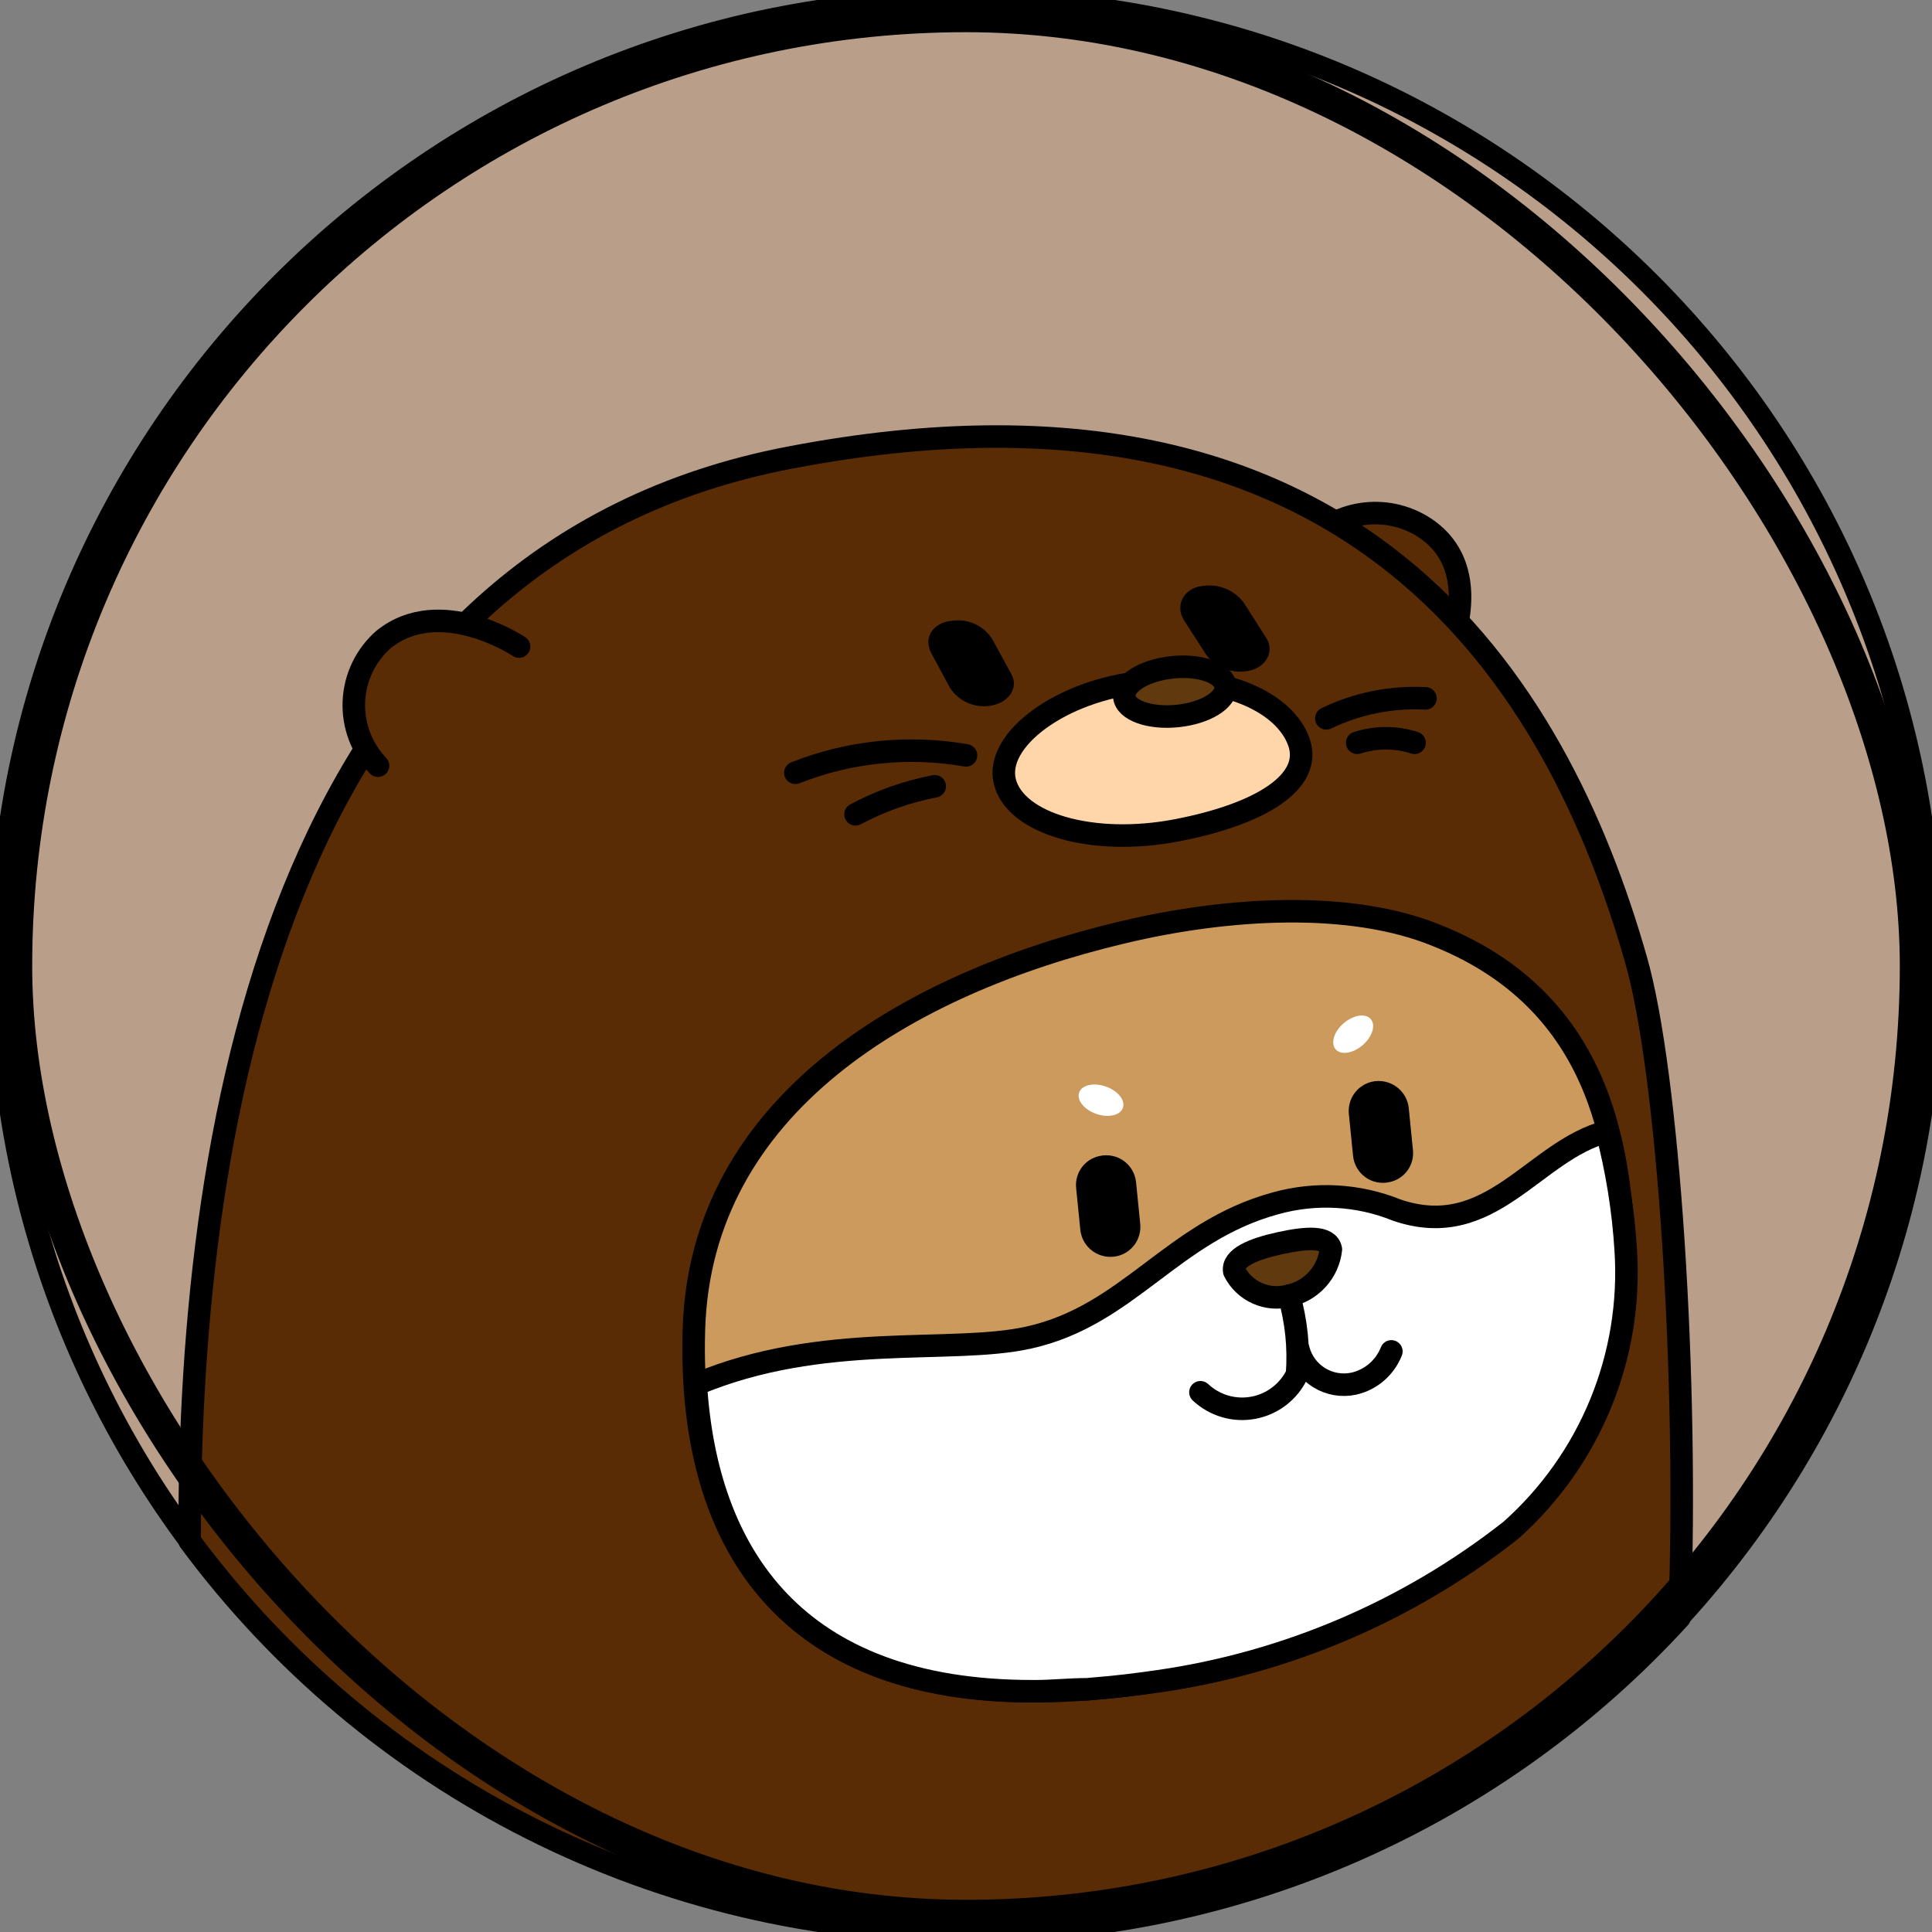 <svg width="60" height="60" viewBox="0 0 60 60" fill="none" xmlns="http://www.w3.org/2000/svg">
<rect x="0" y="0" width="60" height="60" fill="#808080" stroke="none"/>
<g clip-path="url(#clip0_12_277)">
<path d="M59.654 30C59.654 13.622 46.378 0.346 30 0.346C13.623 0.346 0.346 13.622 0.346 30C0.346 46.377 13.623 59.654 30 59.654C46.378 59.654 59.654 46.377 59.654 30Z" fill="#436005" stroke="black" stroke-width="0.7" stroke-linecap="round" stroke-linejoin="round"/>
<path d="M31.631 49.957H30.03C29.366 49.957 28.73 49.694 28.261 49.225C27.792 48.756 27.529 48.119 27.529 47.456V43.226H34.448V47.18C34.448 47.914 34.157 48.618 33.637 49.137C33.118 49.656 32.414 49.947 31.68 49.947L31.631 49.957Z" fill="white" stroke="black" stroke-width="0.7" stroke-linecap="round" stroke-linejoin="round"/>
<path d="M42 48.188C40.289 47.078 38.241 46.609 36.217 46.864H28.804L22.705 48.02C18.988 48.485 16.893 52.092 16.893 55.849V56.62C20.968 58.636 25.454 59.681 30 59.674C35.114 59.679 40.142 58.354 44.59 55.829V52.943C44.588 51.997 44.351 51.067 43.898 50.236C43.446 49.406 42.794 48.702 42 48.188Z" fill="#F2EDE7" stroke="black" stroke-width="0.7" stroke-linecap="round" stroke-linejoin="round"/>
<path d="M38.283 46.725C38.283 46.725 37.097 53.368 34.221 55.157C34.221 55.157 29.278 54.168 25.325 47.506C25.325 47.506 19.947 47.259 17.506 51.519C16.781 53.007 16.332 54.615 16.181 56.264C20.427 58.497 25.153 59.661 29.951 59.654C35.327 59.663 40.604 58.203 45.212 55.433C45.262 53.259 44.659 47.358 38.283 46.725Z" fill="#1B1B3F" stroke="black" stroke-width="0.7" stroke-linecap="round" stroke-linejoin="round"/>
<path d="M31.997 50.461C34.764 50.461 37.008 49.2 37.008 47.644C37.008 46.088 34.764 44.827 31.997 44.827C29.229 44.827 26.985 46.088 26.985 47.644C26.985 49.2 29.229 50.461 31.997 50.461Z" fill="#F2EDE7" stroke="black" stroke-width="0.7" stroke-linecap="round" stroke-linejoin="round"/>
<path d="M31.997 49.196C33.848 49.196 35.348 48.426 35.348 47.476C35.348 46.526 33.848 45.756 31.997 45.756C30.146 45.756 28.646 46.526 28.646 47.476C28.646 48.426 30.146 49.196 31.997 49.196Z" fill="white" stroke="black" stroke-width="0.7" stroke-linecap="round" stroke-linejoin="round"/>
<path d="M34.715 57.222C38.669 54.553 39.489 48.929 39.658 46.962C39.206 46.85 38.746 46.767 38.284 46.715C38.284 46.715 37.097 53.367 34.221 55.156C34.221 55.156 29.279 54.168 25.325 47.505C24.322 47.498 23.323 47.634 22.359 47.911C28.32 56.599 34.715 57.222 34.715 57.222Z" fill="#282828" stroke="black" stroke-width="0.7" stroke-linecap="round" stroke-linejoin="round"/>
<path d="M47.13 29.842C47.13 29.842 47.298 40.666 46.142 47.031C43.176 46.567 40.322 45.562 37.72 44.066C33.549 41.694 47.13 29.842 47.13 29.842Z" fill="#212020" stroke="black" stroke-width="0.7" stroke-linecap="round" stroke-linejoin="round"/>
<path d="M31.641 47.12H31.848C40.288 47.12 47.13 40.279 47.13 31.839V27.855C47.13 19.415 40.288 12.573 31.848 12.573H31.641C23.201 12.573 16.359 19.415 16.359 27.855V31.839C16.359 40.279 23.201 47.12 31.641 47.12Z" fill="white" stroke="black" stroke-width="0.7" stroke-linecap="round" stroke-linejoin="round"/>
<path d="M47.99 26.907C47.99 26.907 40.082 28.963 24.613 28.449C23.515 34.96 23.369 41.595 24.178 48.148C24.178 48.148 15.153 47.724 11.031 44.106C11.031 44.106 5.358 13.651 25.858 11.071C25.809 11.071 46.438 7.117 47.99 26.907Z" fill="#212020" stroke="black" stroke-width="0.7" stroke-miterlimit="10"/>
<path d="M42.148 34.962C42.502 34.921 42.828 34.751 43.065 34.485C43.302 34.219 43.433 33.875 43.433 33.519V31.472C43.433 31.265 43.389 31.061 43.304 30.872C43.219 30.683 43.095 30.514 42.94 30.376C42.785 30.239 42.603 30.136 42.405 30.075C42.207 30.013 41.998 29.994 41.792 30.02C41.438 30.063 41.111 30.235 40.874 30.502C40.638 30.77 40.507 31.115 40.507 31.472V33.519C40.509 33.725 40.554 33.929 40.639 34.117C40.725 34.305 40.849 34.472 41.004 34.608C41.159 34.745 41.341 34.846 41.538 34.907C41.736 34.968 41.943 34.987 42.148 34.962Z" fill="black"/>
<path d="M32.995 35.832C33.35 35.789 33.676 35.617 33.913 35.349C34.15 35.082 34.281 34.737 34.28 34.379V32.333C34.282 32.126 34.239 31.921 34.155 31.732C34.072 31.544 33.948 31.375 33.794 31.237C33.639 31.1 33.458 30.997 33.26 30.935C33.063 30.873 32.855 30.855 32.649 30.88C32.295 30.924 31.968 31.095 31.731 31.363C31.495 31.63 31.364 31.976 31.364 32.333V34.379C31.364 34.586 31.408 34.789 31.492 34.977C31.577 35.166 31.7 35.334 31.854 35.471C32.008 35.608 32.189 35.712 32.386 35.774C32.583 35.836 32.79 35.856 32.995 35.832Z" fill="black"/>
<path d="M24.801 33.508C24.504 32.999 24.066 32.587 23.54 32.32C23.014 32.054 22.422 31.945 21.835 32.006C20.145 32.283 19.058 34.22 19.394 36.326C19.73 38.431 21.371 39.924 23.071 39.657C23.72 39.538 24.304 39.187 24.712 38.668" fill="white"/>
<path d="M24.801 33.508C24.504 32.999 24.066 32.587 23.54 32.32C23.014 32.054 22.422 31.945 21.835 32.006C20.145 32.283 19.058 34.22 19.394 36.326C19.73 38.431 21.371 39.924 23.071 39.657C23.72 39.538 24.304 39.187 24.712 38.668" stroke="black" stroke-width="0.7" stroke-linecap="round" stroke-linejoin="round"/>
<path d="M44.674 37.403C46.871 37.04 48.441 35.466 48.18 33.888C47.919 32.31 45.926 31.325 43.729 31.689C41.531 32.052 39.962 33.626 40.223 35.204C40.483 36.782 42.476 37.767 44.674 37.403Z" stroke="black" stroke-width="0.7" stroke-linecap="round" stroke-linejoin="round"/>
<path d="M34.108 38.119C36.305 37.756 37.875 36.182 37.614 34.604C37.353 33.026 35.36 32.041 33.163 32.405C30.965 32.768 29.395 34.342 29.656 35.92C29.917 37.498 31.91 38.483 34.108 38.119Z" stroke="black" stroke-width="0.7" stroke-linecap="round" stroke-linejoin="round"/>
<path d="M37.433 34.883C37.807 34.631 38.248 34.496 38.698 34.496C39.149 34.496 39.59 34.631 39.964 34.883" stroke="black" stroke-width="0.7" stroke-linecap="round" stroke-linejoin="round"/>
<path d="M23.852 32.61L27.519 35.605L29.002 35.565" stroke="black" stroke-width="0.7" stroke-linecap="round" stroke-linejoin="round"/>
<path d="M48.109 34.3L49.582 34.172L47.259 31.681" stroke="black" stroke-width="0.7" stroke-linecap="round" stroke-linejoin="round"/>
<path d="M26.975 35.348C26.975 35.348 28.112 46.221 26.59 49.75C25.068 53.278 22.25 48.139 22.25 48.139" stroke="black" stroke-width="0.7" stroke-linecap="round" stroke-linejoin="round"/>
<path d="M49.246 33.914C49.246 33.914 50.294 46.576 46.28 49.492C42.267 52.408 38.373 46.369 38.373 46.369" stroke="black" stroke-width="0.7" stroke-linecap="round" stroke-linejoin="round"/>
<path d="M25.453 52.942C25.328 52.147 24.986 51.401 24.465 50.787C23.843 50.142 23.089 49.639 22.255 49.313C21.42 48.987 20.525 48.846 19.631 48.9C18.984 49.009 18.365 49.246 17.811 49.597C17.256 49.949 16.778 50.407 16.402 50.945C16.027 51.483 15.762 52.091 15.624 52.733C15.486 53.374 15.477 54.037 15.598 54.682L15.845 56.066C19.169 57.871 22.811 59.015 26.57 59.436L25.453 52.942Z" fill="white" stroke="black" stroke-width="0.7" stroke-linecap="round" stroke-linejoin="round"/>
<path d="M37.443 42.998C36.309 42.524 35.043 42.473 33.875 42.854C32.707 43.235 31.714 44.023 31.077 45.074L30.435 46.132C29.803 47.174 29.565 48.408 29.763 49.611L24.059 59.061C26.012 59.453 27.998 59.652 29.99 59.654C30.979 59.654 31.918 59.604 32.867 59.515L36.415 53.634C37.574 53.253 38.557 52.467 39.183 51.42L39.825 50.362C40.204 49.734 40.443 49.032 40.526 48.303C40.61 47.574 40.537 46.836 40.311 46.138C40.085 45.44 39.712 44.798 39.218 44.257C38.723 43.715 38.118 43.286 37.443 42.998Z" fill="white" stroke="black" stroke-width="0.7" stroke-linecap="round" stroke-linejoin="round"/>
<path d="M35.901 55.601C34.384 55.633 32.889 55.24 31.584 54.466C30.279 53.692 29.216 52.568 28.517 51.222L29.288 49.72C30.076 51.021 31.151 52.124 32.431 52.947C33.71 53.769 35.161 54.288 36.672 54.464L35.901 55.601Z" fill="#2A7E99" stroke="black" stroke-width="0.7" stroke-linecap="round" stroke-linejoin="round"/>
<path d="M28.814 50.678C28.814 50.678 28.241 50.303 26.679 51.885C24.927 53.958 23.384 56.2 22.073 58.577C24.648 59.291 27.308 59.654 29.98 59.654C31.787 59.65 33.59 59.485 35.367 59.16C36.287 57.37 36.821 55.838 36.287 55.433C33.29 54.835 30.625 53.139 28.814 50.678Z" fill="#62ACD6" stroke="black" stroke-width="0.7" stroke-linecap="round" stroke-linejoin="round"/>
<path d="M60 29.985C60 13.425 46.569 3.8147e-06 30 3.8147e-06C13.431 3.8147e-06 0 13.425 0 29.985C0 46.545 13.431 59.969 30 59.969C46.569 59.969 60 46.545 60 29.985Z" fill="#B99E89" stroke="black" stroke-width="0.7" stroke-linecap="round" stroke-linejoin="round"/>
<path d="M35.971 55.871C34.436 55.904 32.923 55.507 31.603 54.724C30.283 53.942 29.208 52.805 28.501 51.444L29.281 49.925C30.078 51.24 31.166 52.356 32.46 53.188C33.755 54.019 35.222 54.544 36.751 54.722L35.971 55.871Z" fill="#2A7E99" stroke="black" stroke-width="0.7" stroke-linecap="round" stroke-linejoin="round"/>
<path d="M40.651 16.831C41.113 16.335 41.739 16.022 42.413 15.95C43.088 15.878 43.766 16.053 44.321 16.442C46.321 17.871 44.771 20.78 44.771 20.78L40.651 16.831Z" fill="#592C05" stroke="black" stroke-width="0.7" stroke-linecap="round" stroke-linejoin="round"/>
<path d="M24.57 14.204C8.96 17.152 5.85 34.383 5.89 47.857C8.68 51.623 12.314 54.684 16.501 56.792C20.688 58.901 25.311 60 30 60C34.17 60.001 38.294 59.134 42.11 57.452C45.925 55.771 49.348 53.313 52.16 50.235C52.44 42.869 51.82 33.304 50.8 29.776C48.38 21.32 42.22 10.835 24.57 14.204Z" fill="#592C05" stroke="black" stroke-width="0.7" stroke-linecap="round" stroke-linejoin="round"/>
<path d="M16.12 20.08C16.12 20.08 13.67 18.441 11.91 19.861C11.635 20.103 11.412 20.398 11.254 20.728C11.095 21.058 11.006 21.418 10.99 21.784C10.974 22.149 11.032 22.515 11.161 22.858C11.29 23.201 11.487 23.514 11.74 23.779" fill="#592C05"/>
<path d="M16.12 20.08C16.12 20.08 13.67 18.441 11.91 19.861C11.635 20.103 11.412 20.398 11.254 20.728C11.095 21.058 11.006 21.418 10.99 21.784C10.974 22.149 11.032 22.515 11.161 22.858C11.29 23.201 11.487 23.514 11.74 23.779" stroke="black" stroke-width="0.7" stroke-linecap="round" stroke-linejoin="round"/>
<path d="M30.75 21.919C30.509 21.956 30.264 21.923 30.042 21.823C29.82 21.724 29.632 21.563 29.5 21.359L28.92 20.28C28.67 19.81 28.97 19.33 29.56 19.28C29.8 19.242 30.046 19.274 30.268 19.374C30.49 19.473 30.678 19.635 30.81 19.84L31.4 20.92C31.65 21.349 31.34 21.829 30.75 21.919Z" fill="black"/>
<path d="M38.749 20.839C38.506 20.883 38.255 20.857 38.025 20.765C37.795 20.674 37.596 20.519 37.449 20.319L36.769 19.26C36.479 18.8 36.769 18.26 37.329 18.2C37.573 18.159 37.823 18.185 38.053 18.277C38.282 18.369 38.482 18.522 38.629 18.72L39.309 19.789C39.599 20.199 39.339 20.739 38.749 20.839Z" fill="black"/>
<path d="M31.21 24.288C31.55 25.587 33.931 26.287 36.541 25.787C39.151 25.287 40.77 24.278 40.34 23.049C39.91 21.82 38.041 20.92 35.49 21.18C32.941 21.439 30.87 22.989 31.21 24.288Z" fill="#FFD6A9" stroke="black" stroke-width="0.7" stroke-linecap="round" stroke-linejoin="round"/>
<path d="M36.567 22.236C37.435 22.147 38.104 21.736 38.061 21.318C38.018 20.901 37.28 20.635 36.412 20.724C35.544 20.813 34.875 21.223 34.917 21.641C34.96 22.058 35.699 22.325 36.567 22.236Z" fill="#603A0E" stroke="black" stroke-width="0.7" stroke-linecap="round" stroke-linejoin="round"/>
<path d="M30.001 23.459C28.218 23.148 26.384 23.334 24.701 23.999" stroke="black" stroke-width="0.7" stroke-linecap="round" stroke-linejoin="round"/>
<path d="M29.029 24.419C28.17 24.584 27.341 24.877 26.569 25.289" stroke="black" stroke-width="0.7" stroke-linecap="round" stroke-linejoin="round"/>
<path d="M41.19 22.309C42.148 21.846 43.208 21.633 44.27 21.689" stroke="black" stroke-width="0.7" stroke-linecap="round" stroke-linejoin="round"/>
<path d="M42.15 23.068C42.729 22.88 43.352 22.88 43.93 23.068" stroke="black" stroke-width="0.7" stroke-linecap="round" stroke-linejoin="round"/>
<path d="M34.87 28.954C38.14 28.175 41.94 27.955 44.62 29.054C50.11 31.243 50.25 36.331 50.47 38.83C50.575 40.455 50.308 42.082 49.689 43.589C49.071 45.096 48.117 46.442 46.9 47.525C43.73 50.021 39.956 51.635 35.96 52.203C24.69 53.962 21.34 48.205 21.55 41.278C21.76 34.352 28.13 30.554 34.87 28.954Z" fill="#CD9A5D" stroke="black" stroke-width="0.7" stroke-linecap="round" stroke-linejoin="round"/>
<path d="M34.872 34.405C34.954 34.17 34.717 33.874 34.341 33.743C33.966 33.611 33.595 33.695 33.513 33.93C33.431 34.164 33.669 34.461 34.044 34.592C34.419 34.724 34.79 34.64 34.872 34.405Z" fill="white"/>
<path d="M42.317 32.459C42.619 32.2 42.732 31.837 42.57 31.649C42.408 31.46 42.033 31.517 41.731 31.776C41.429 32.035 41.316 32.398 41.478 32.586C41.64 32.775 42.016 32.718 42.317 32.459Z" fill="white"/>
<path d="M33.769 52.463C33.209 52.463 32.669 52.523 32.159 52.523H32.059C24.699 52.523 21.939 48.275 21.609 42.998C25.549 41.339 29.529 42.079 31.949 41.539C35.059 40.849 36.389 38.251 39.609 37.371C40.855 37.023 42.181 37.096 43.379 37.581C46.309 38.581 47.629 35.732 49.899 35.142C50.215 36.35 50.413 37.585 50.489 38.83C50.594 40.456 50.327 42.083 49.708 43.59C49.09 45.096 48.136 46.442 46.919 47.526C43.747 50.02 39.974 51.637 35.979 52.213C35.289 52.313 34.629 52.393 33.979 52.443L33.769 52.463Z" fill="white" stroke="black" stroke-width="0.7" stroke-linecap="round" stroke-linejoin="round"/>
<path d="M38.331 39.48C38.483 39.783 38.736 40.025 39.046 40.163C39.355 40.302 39.704 40.329 40.031 40.239C40.372 40.166 40.68 39.988 40.913 39.729C41.147 39.471 41.293 39.146 41.331 38.8C41.251 38.38 40.561 38.43 39.741 38.61C38.921 38.79 38.261 39.06 38.331 39.48Z" fill="#603A0E" stroke="black" stroke-width="0.7" stroke-linecap="round" stroke-linejoin="round"/>
<path d="M40.031 40.239C40.259 41.031 40.344 41.857 40.281 42.678C40.153 42.947 39.963 43.18 39.727 43.361C39.491 43.542 39.216 43.665 38.923 43.719C38.631 43.774 38.33 43.759 38.045 43.675C37.759 43.591 37.498 43.441 37.281 43.238" stroke="black" stroke-width="0.7" stroke-linecap="round" stroke-linejoin="round"/>
<path d="M40.32 41.9C40.413 42.268 40.645 42.586 40.968 42.785C41.291 42.985 41.679 43.051 42.05 42.969C42.31 42.909 42.551 42.787 42.753 42.612C42.955 42.438 43.112 42.217 43.21 41.969" stroke="black" stroke-width="0.7" stroke-linecap="round" stroke-linejoin="round"/>
<path d="M34.691 39.011C34.912 38.961 35.107 38.832 35.24 38.648C35.373 38.463 35.433 38.237 35.411 38.011L35.281 36.712C35.267 36.58 35.226 36.453 35.159 36.339C35.092 36.224 35.002 36.126 34.894 36.049C34.786 35.972 34.663 35.92 34.533 35.895C34.403 35.869 34.269 35.872 34.141 35.902C33.918 35.95 33.721 36.079 33.589 36.264C33.456 36.449 33.396 36.676 33.421 36.902L33.551 38.201C33.566 38.332 33.608 38.458 33.675 38.572C33.742 38.685 33.833 38.783 33.94 38.86C34.047 38.936 34.17 38.989 34.299 39.015C34.429 39.041 34.562 39.039 34.691 39.011Z" fill="black"/>
<path d="M43.15 36.712C43.375 36.666 43.574 36.538 43.709 36.353C43.844 36.168 43.905 35.94 43.88 35.712L43.75 34.413C43.737 34.281 43.695 34.154 43.629 34.039C43.562 33.924 43.472 33.825 43.364 33.748C43.257 33.67 43.134 33.617 43.004 33.59C42.874 33.563 42.74 33.564 42.61 33.593C42.389 33.643 42.194 33.773 42.061 33.957C41.928 34.141 41.868 34.367 41.89 34.593L42.02 35.892C42.033 36.024 42.073 36.151 42.139 36.266C42.204 36.38 42.293 36.48 42.4 36.557C42.507 36.635 42.629 36.689 42.759 36.715C42.888 36.742 43.022 36.741 43.15 36.712Z" fill="black"/>
</g>
<rect x="59.5" y="59.5" width="59" height="59" rx="29.5" transform="rotate(-180 59.5 59.5)" stroke="black" stroke-linecap="round" stroke-linejoin="round"/>
<defs>
<clipPath id="clip0_12_277">
<rect width="60" height="60" fill="white"/>
</clipPath>
</defs>
</svg>
